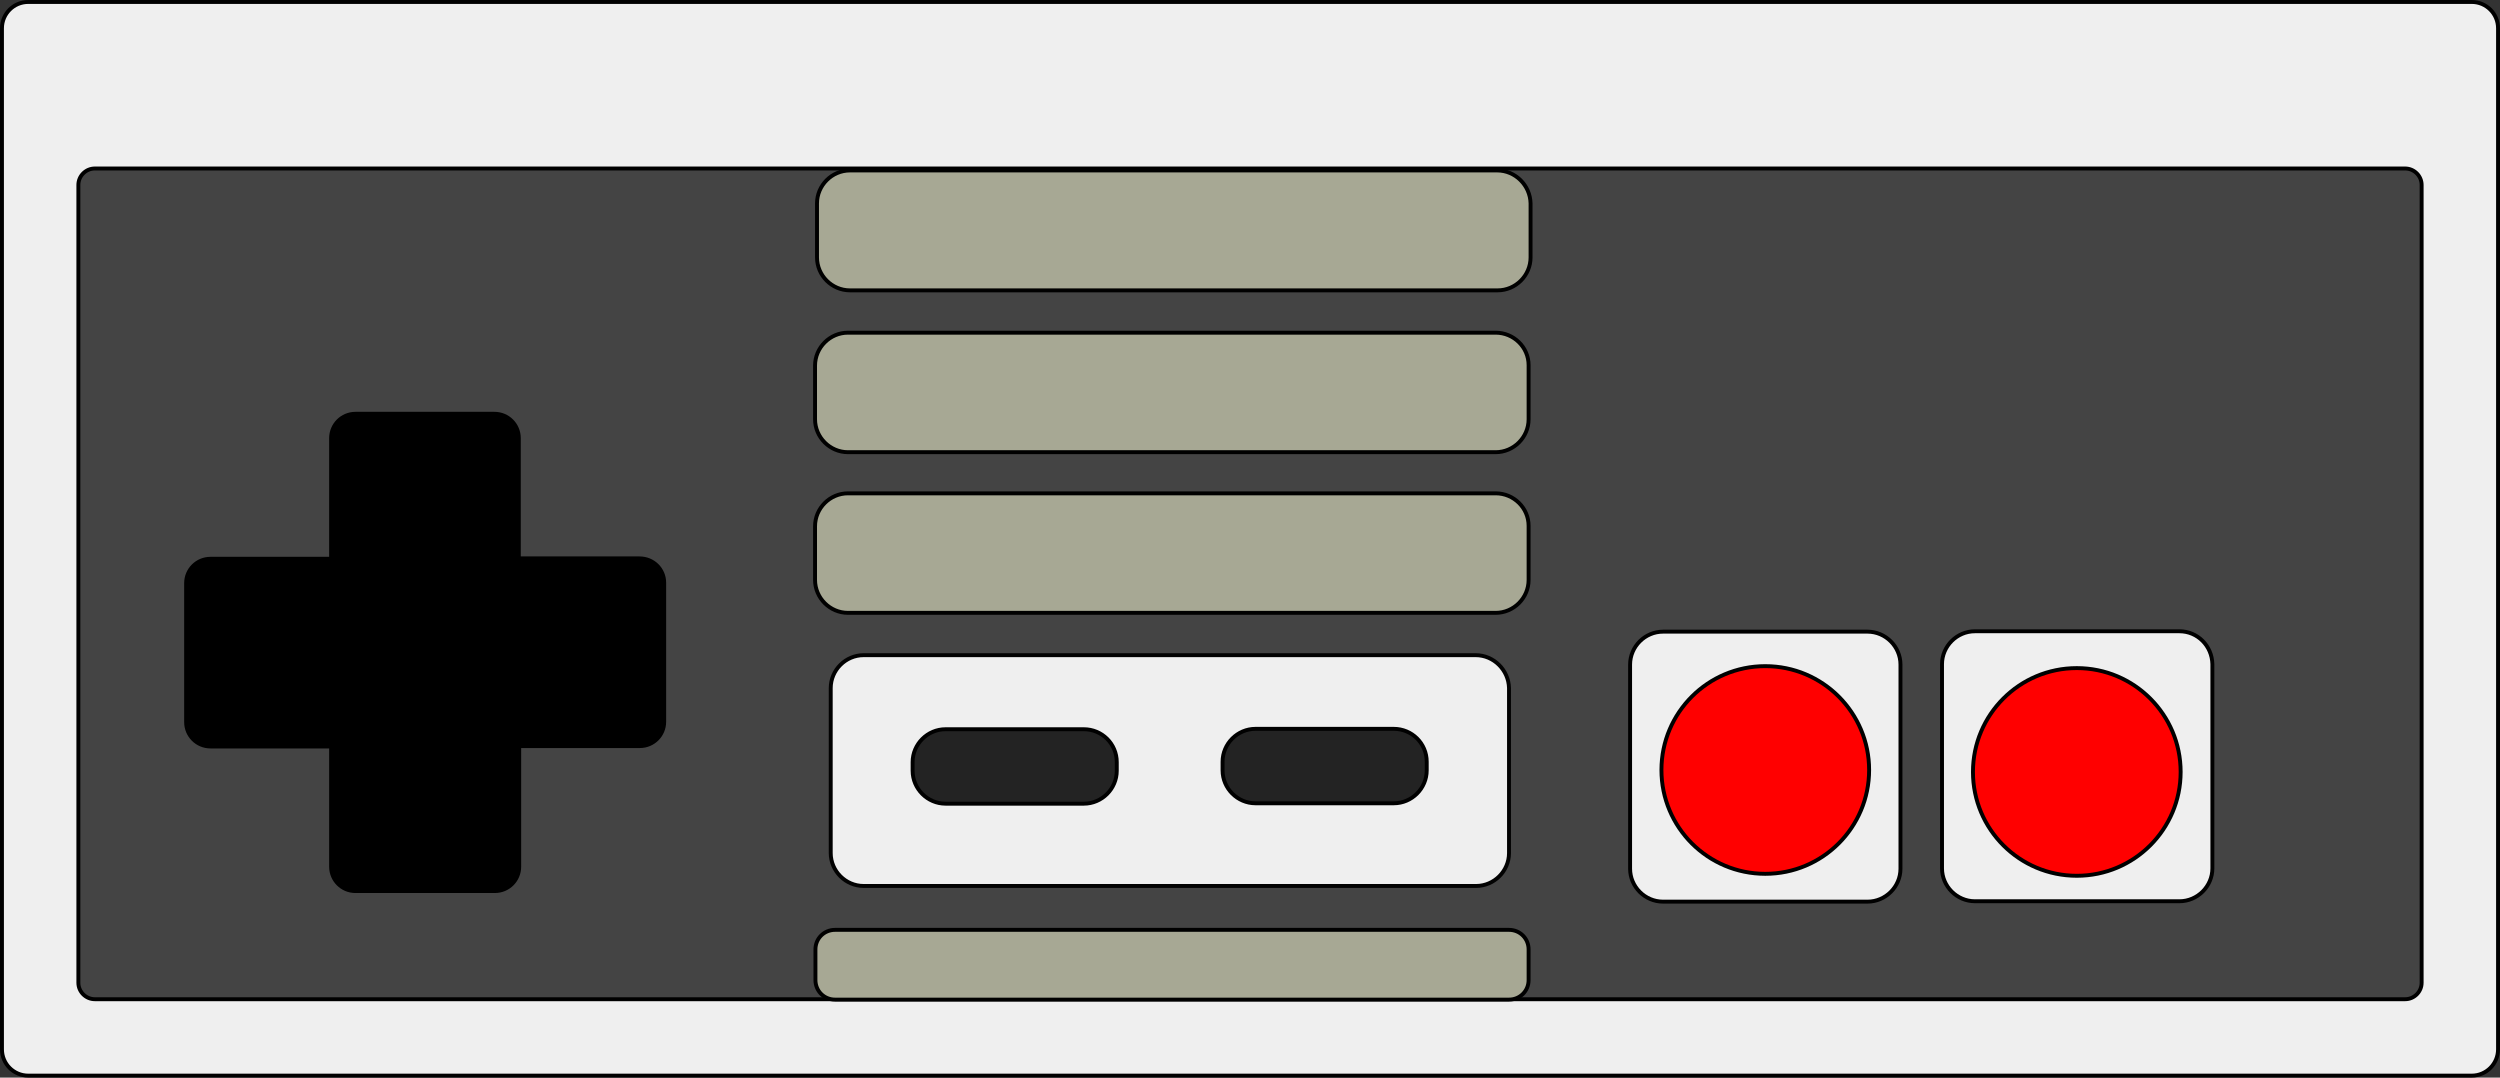 <?xml version="1.0" encoding="utf-8"?>
<!-- Generator: Adobe Illustrator 23.1.0, SVG Export Plug-In . SVG Version: 6.00 Build 0)  -->
<svg version="1.1" id="controller_x5F_square" xmlns="http://www.w3.org/2000/svg" xmlns:xlink="http://www.w3.org/1999/xlink"
	 x="0px" y="0px" viewBox="0 0 638 275" style="enable-background:new 0 0 638 275;" xml:space="preserve">
<rect x="0" y="0" width="638" height="275" fill="#333333" stroke="none"/>
<style type="text/css">
	.st0{fill:#EFEFEF;stroke:#000000;stroke-miterlimit:10;}
	.st1{fill:#444444;stroke:#000000;stroke-miterlimit:10;}
	.st2{fill:#EFEFEF;stroke:#020202;stroke-miterlimit:10;}
	.st3{fill:#A7A894;stroke:#000000;stroke-miterlimit:10;}
	.st4{fill:#232323;stroke:#000000;stroke-miterlimit:10;}
	.st5{fill:#FF0000;stroke:#000000;stroke-miterlimit:10;}
</style>
<path id="plastic" class="st0" d="M630.8,274.5H7.2c-3.7,0-6.7-3-6.7-6.7V7.2c0-3.7,3-6.7,6.7-6.7h623.6c3.7,0,6.7,3,6.7,6.7v260.6
	C637.5,271.5,634.5,274.5,630.8,274.5z"/>
<path id="inside_plastic" class="st1" d="M613.8,255H24.2c-2.3,0-4.2-1.9-4.2-4.2V47.2c0-2.3,1.9-4.2,4.2-4.2h589.6
	c2.3,0,4.2,1.9,4.2,4.2v203.6C618,253.1,616.1,255,613.8,255z"/>
<path id="movement" d="M170,148.7v35.5c0,3.7-3,6.7-6.7,6.7H133v30.3c0,3.7-3,6.7-6.7,6.7H90.7c-3.7,0-6.7-3-6.7-6.7V191H53.7
	c-3.7,0-6.7-3-6.7-6.7v-35.5c0-3.7,3-6.7,6.7-6.7H84v-30.3c0-3.7,3-6.7,6.7-6.7h35.5c3.7,0,6.7,3,6.7,6.7V142h30.3
	C167,142,170,145,170,148.7z"/>
<path id="grey_inside_box" class="st2" d="M376.6,167.2H220.4c-4.6,0-8.4,3.8-8.4,8.4v42.1c0,4.6,3.8,8.4,8.4,8.4h156.3
	c4.6,0,8.4-3.8,8.4-8.4v-42.1C385,171,381.2,167.2,376.6,167.2z"/>
<path id="inside_square_3" class="st3" d="M381.7,125.9H216.4c-4.6,0-8.4,3.8-8.4,8.4V148c0,4.6,3.8,8.4,8.4,8.4h165.3
	c4.6,0,8.4-3.8,8.4-8.4v-13.8C390.1,129.6,386.3,125.9,381.7,125.9z"/>
<path id="inside_square_2" class="st3" d="M381.7,84.9H216.4c-4.6,0-8.4,3.8-8.4,8.4V107c0,4.6,3.8,8.4,8.4,8.4h165.3
	c4.6,0,8.4-3.8,8.4-8.4V93.2C390.1,88.6,386.3,84.9,381.7,84.9z"/>
<path id="inside_square_1_1_" class="st3" d="M382.1,43.5H216.9c-4.6,0-8.4,3.8-8.4,8.4v13.8c0,4.6,3.8,8.4,8.4,8.4h165.3
	c4.6,0,8.4-3.8,8.4-8.4V51.9C390.5,47.3,386.7,43.5,382.1,43.5z"/>
<path id="Select" class="st4" d="M276.6,186.1h-35.3c-4.6,0-8.4,3.8-8.4,8.4v2.2c0,4.6,3.8,8.4,8.4,8.4h35.3c4.6,0,8.4-3.8,8.4-8.4
	v-2.2C285,189.8,281.2,186.1,276.6,186.1z"/>
<path id="Start" class="st4" d="M355.7,186h-35.3c-4.6,0-8.4,3.8-8.4,8.4v2.2c0,4.6,3.8,8.4,8.4,8.4h35.3c4.6,0,8.4-3.8,8.4-8.4
	v-2.2C364.1,189.7,360.3,186,355.7,186z"/>
<path id="B_square" class="st0" d="M476.6,161.2h-52.2c-4.6,0-8.4,3.8-8.4,8.4v52.1c0,4.6,3.8,8.4,8.4,8.4h52.2
	c4.6,0,8.4-3.8,8.4-8.4v-52.1C485,165,481.2,161.2,476.6,161.2z"/>
<path id="A_square" class="st0" d="M556.2,161.1H504c-4.6,0-8.4,3.8-8.4,8.4v52.1c0,4.6,3.8,8.4,8.4,8.4h52.2c4.6,0,8.4-3.8,8.4-8.4
	v-52.1C564.5,164.8,560.8,161.1,556.2,161.1z"/>
<circle id="B_Button" class="st5" cx="450.5" cy="196.5" r="26.5"/>
<circle id="A_button" class="st5" cx="530" cy="197" r="26.5"/>
<path id="inside_square_4" class="st3" d="M385.1,237.3h-172c-2.8,0-5,2.2-5,5v7.8c0,2.8,2.2,5,5,5h172c2.8,0,5-2.2,5-5v-7.8
	C390.1,239.5,387.9,237.3,385.1,237.3z"/>
</svg>
